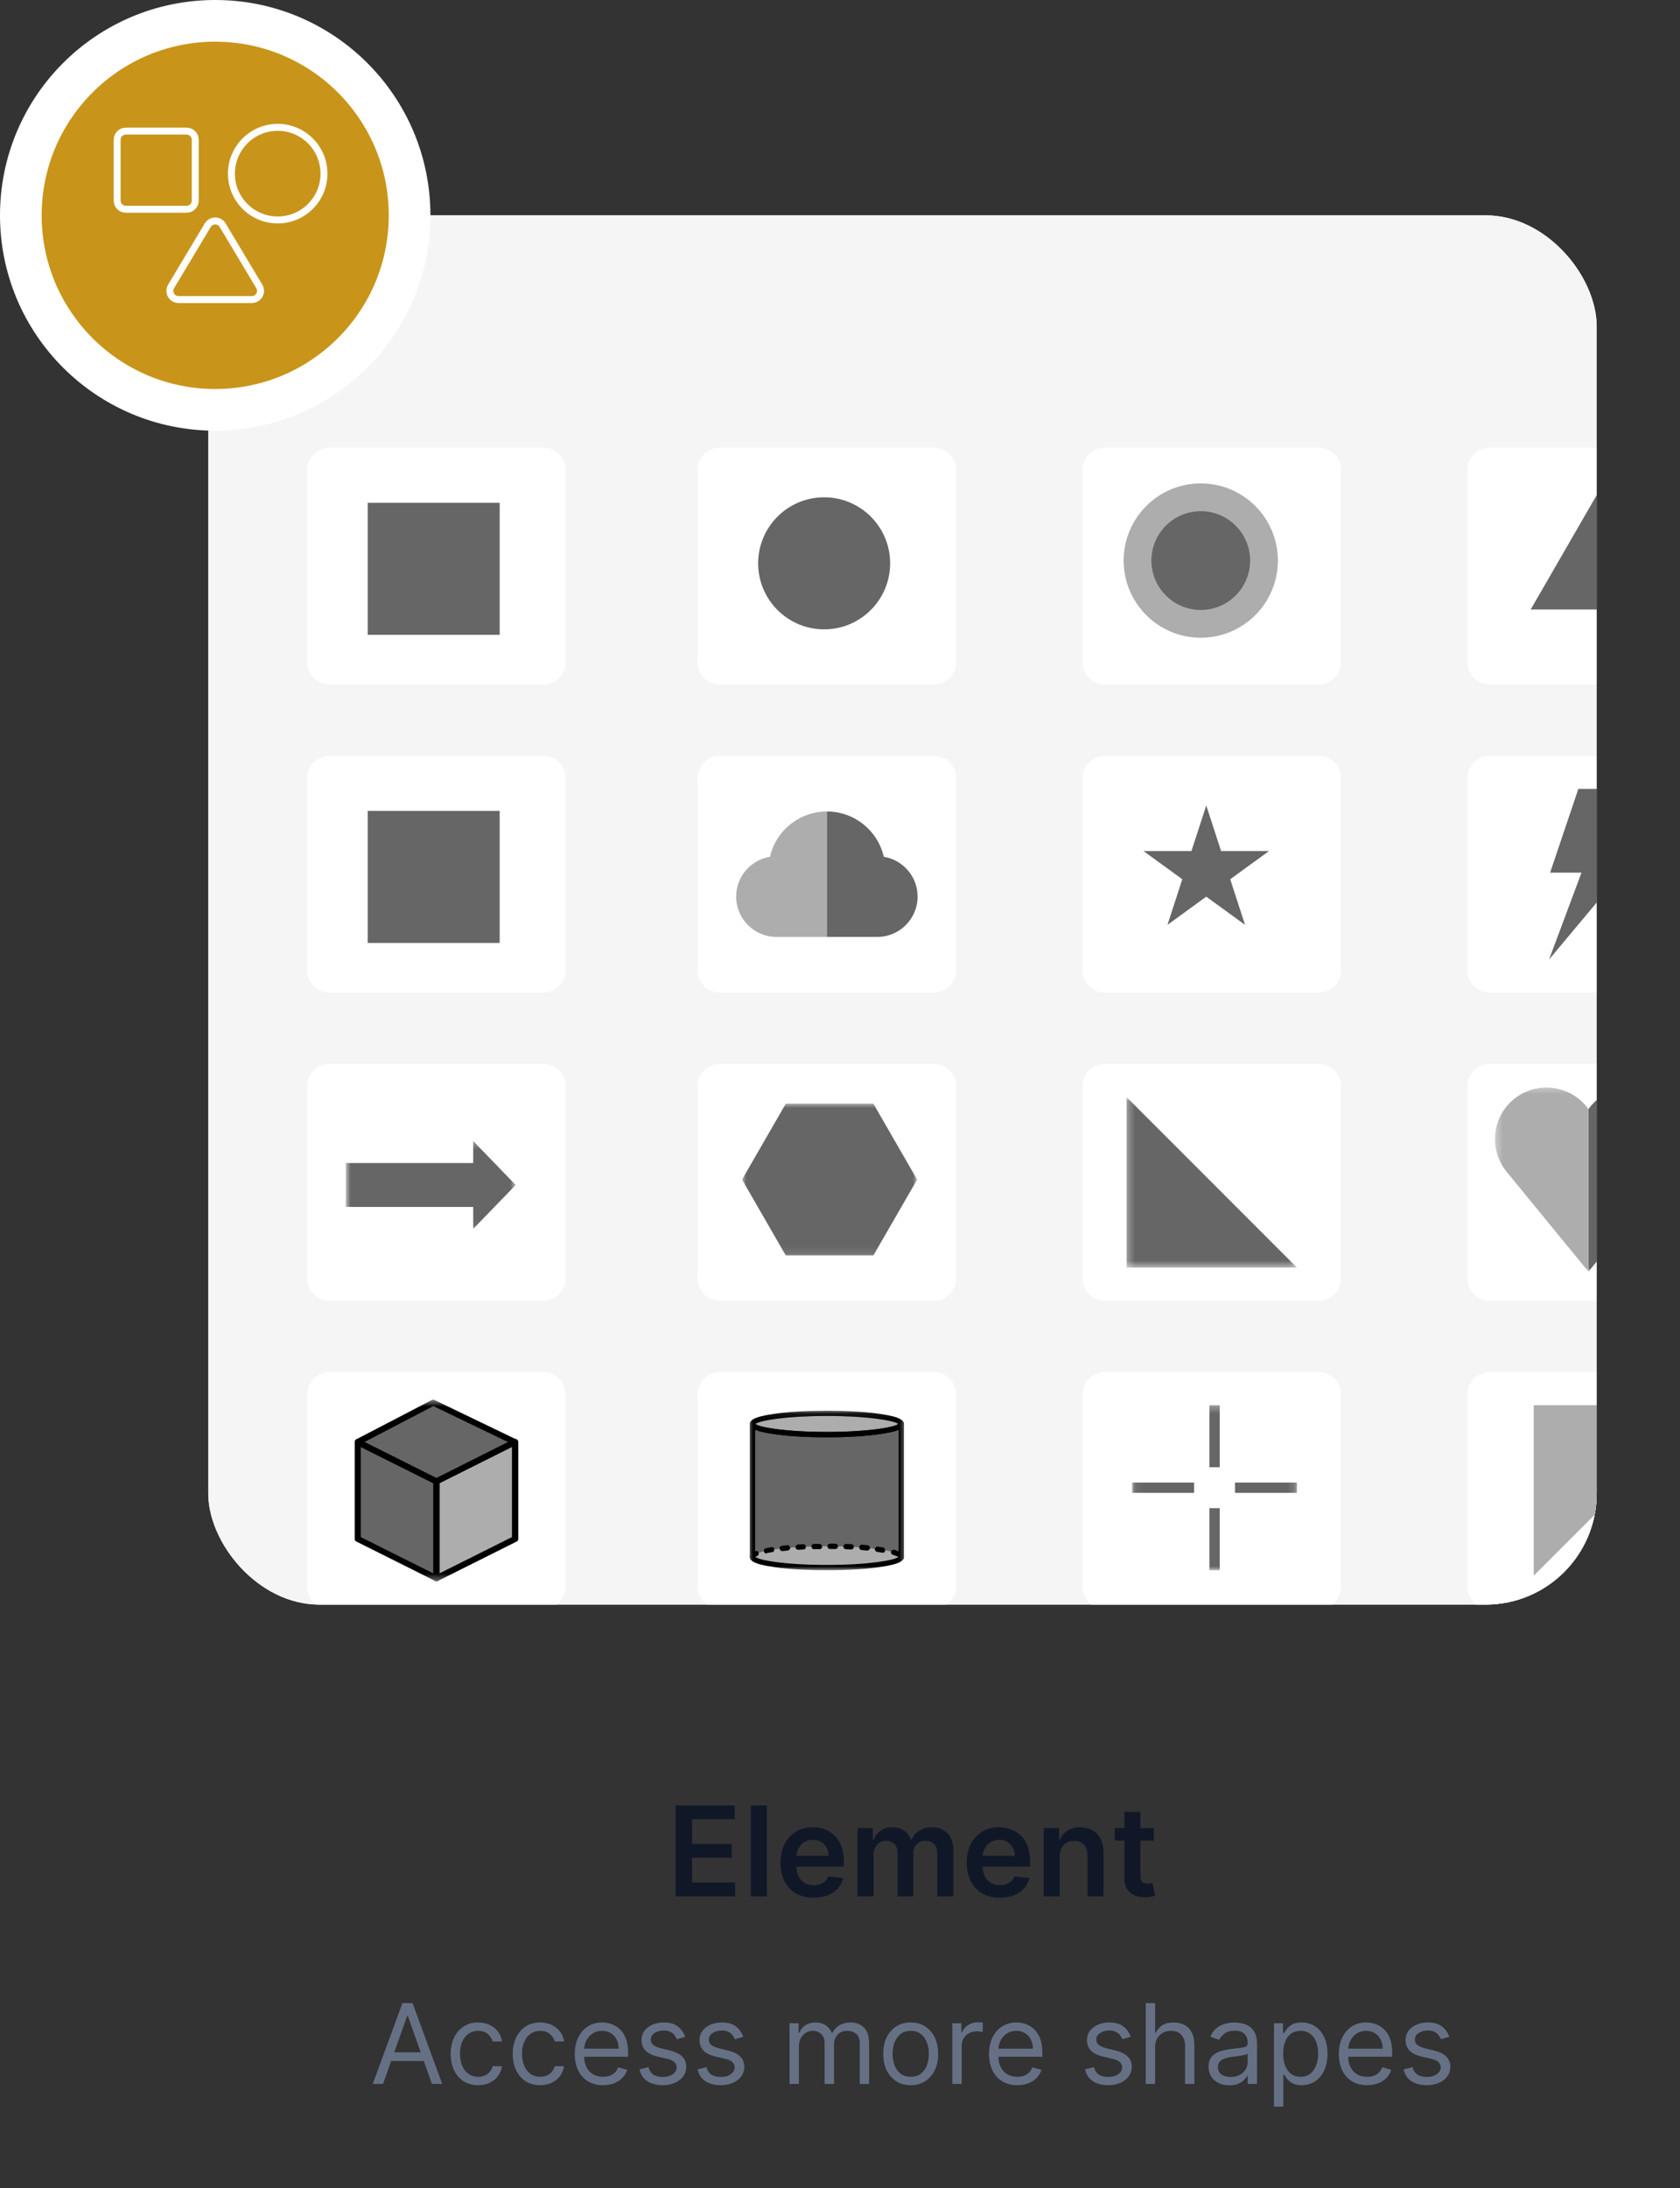 <svg width="242" height="315" viewBox="0 0 242 315" fill="none" xmlns="http://www.w3.org/2000/svg">
<rect x="0" y="0" width="242" height="315" fill="#333333" stroke="none"/>
<g clip-path="url(#clip0_2765_37935)">
<rect x="30" y="31" width="200" height="200" rx="16" fill="#F3F5F7"/>
<g clip-path="url(#clip1_2765_37935)">
<path d="M270 -231H30V493H270V-231Z" fill="#F5F5F5"/>
<path d="M78.317 64.462H47.426C45.676 64.462 44.258 65.88 44.258 67.63V95.354C44.258 97.104 45.676 98.523 47.426 98.523H78.317C80.067 98.523 81.486 97.104 81.486 95.354V67.63C81.486 65.88 80.067 64.462 78.317 64.462Z" fill="white"/>
<path d="M71.979 72.383H52.969V91.394H71.979V72.383Z" fill="black" fill-opacity="0.6"/>
<path d="M78.317 108.821H47.426C45.676 108.821 44.258 110.239 44.258 111.989V139.713C44.258 141.463 45.676 142.882 47.426 142.882H78.317C80.067 142.882 81.486 141.463 81.486 139.713V111.989C81.486 110.239 80.067 108.821 78.317 108.821Z" fill="white"/>
<path d="M71.979 116.742H52.969V135.753H71.979V116.742Z" fill="black" fill-opacity="0.6"/>
<path d="M78.317 153.179H47.426C45.676 153.179 44.258 154.598 44.258 156.348V184.072C44.258 185.822 45.676 187.241 47.426 187.241H78.317C80.067 187.241 81.486 185.822 81.486 184.072V156.348C81.486 154.598 80.067 153.179 78.317 153.179Z" fill="white"/>
<mask id="mask0_2765_37935" style="mask-type:luminance" maskUnits="userSpaceOnUse" x="49" y="164" width="26" height="13">
<path d="M74.359 164.269H49.805V176.943H74.359V164.269Z" fill="white"/>
</mask>
<g mask="url(#mask0_2765_37935)">
<path fill-rule="evenodd" clip-rule="evenodd" d="M49.805 167.43H68.166V164.269L74.288 170.59L68.166 176.91V173.75H49.805V167.43Z" fill="#666666"/>
</g>
<path d="M78.317 197.538H47.426C45.676 197.538 44.258 198.957 44.258 200.707V228.431C44.258 230.181 45.676 231.6 47.426 231.6H78.317C80.067 231.6 81.486 230.181 81.486 228.431V200.707C81.486 198.957 80.067 197.538 78.317 197.538Z" fill="white"/>
<mask id="mask1_2765_37935" style="mask-type:luminance" maskUnits="userSpaceOnUse" x="49" y="201" width="27" height="27">
<path d="M75.943 201.499H49.805V227.639H75.943V201.499Z" fill="white"/>
</mask>
<g mask="url(#mask1_2765_37935)">
<path d="M62.847 227.203L51.523 221.541V207.604L62.847 213.266V227.203Z" fill="#666666"/>
<path d="M62.852 227.203L74.175 221.541V207.604L62.852 213.266V227.203Z" fill="#ADADAD"/>
<path d="M51.523 207.604L62.412 201.942L74.171 207.604L62.847 213.266L51.523 207.604Z" fill="#666666"/>
<path d="M62.853 227.639C62.766 227.639 62.722 227.639 62.679 227.595L51.355 221.933C51.181 221.846 51.094 221.715 51.094 221.541V207.604C51.094 207.473 51.181 207.299 51.312 207.212C51.442 207.124 51.616 207.124 51.747 207.212L63.071 212.874C63.202 212.961 63.332 213.092 63.332 213.266V227.203C63.332 227.334 63.245 227.508 63.114 227.595C63.027 227.595 62.94 227.639 62.853 227.639ZM51.965 221.28L62.418 226.507V213.527L51.965 208.301V221.28Z" fill="black"/>
<path d="M62.857 227.639C62.77 227.639 62.683 227.639 62.64 227.595C62.509 227.508 62.422 227.334 62.422 227.203V213.266C62.422 213.092 62.509 212.961 62.683 212.874L74.007 207.212C74.138 207.125 74.312 207.168 74.442 207.212C74.573 207.299 74.66 207.43 74.66 207.604V221.541C74.66 221.715 74.573 221.846 74.399 221.933L63.075 227.595C62.988 227.639 62.945 227.639 62.857 227.639ZM63.293 213.527V226.507L73.746 221.28V208.301L63.293 213.527Z" fill="black"/>
<path d="M62.853 213.702C62.766 213.702 62.722 213.701 62.679 213.658L51.355 207.995C51.181 207.908 51.094 207.777 51.094 207.604C51.094 207.429 51.181 207.299 51.312 207.212L62.2 201.549C62.33 201.506 62.461 201.462 62.592 201.549L74.351 207.212C74.482 207.299 74.612 207.429 74.612 207.604C74.612 207.777 74.525 207.908 74.351 207.995L63.027 213.658C62.984 213.701 62.94 213.702 62.853 213.702ZM52.487 207.604L62.853 212.787L73.175 207.604L62.418 202.42L52.487 207.604Z" fill="black"/>
</g>
<path d="M134.552 64.462H103.661C101.911 64.462 100.492 65.88 100.492 67.63V95.354C100.492 97.104 101.911 98.523 103.661 98.523H134.552C136.301 98.523 137.72 97.104 137.72 95.354V67.63C137.72 65.88 136.301 64.462 134.552 64.462Z" fill="white"/>
<path d="M128.221 81.096C128.221 75.847 123.965 71.591 118.716 71.591C113.466 71.591 109.211 75.847 109.211 81.096C109.211 86.346 113.466 90.602 118.716 90.602C123.965 90.602 128.221 86.346 128.221 81.096Z" fill="black" fill-opacity="0.6"/>
<path d="M134.552 108.821H103.661C101.911 108.821 100.492 110.239 100.492 111.989V139.713C100.492 141.463 101.911 142.882 103.661 142.882H134.552C136.301 142.882 137.72 141.463 137.72 139.713V111.989C137.72 110.239 136.301 108.821 134.552 108.821Z" fill="white"/>
<path d="M110.91 123.344C108.151 123.792 106.039 126.192 106.039 129.075C106.039 132.277 108.644 134.881 111.845 134.881H119.108V116.822C115.152 116.822 111.774 119.568 110.91 123.344Z" fill="#ADADAD"/>
<path d="M127.308 123.343C126.444 119.568 123.066 116.821 119.109 116.821V134.881H126.373C129.574 134.881 132.179 132.277 132.179 129.075C132.179 126.192 130.066 123.793 127.308 123.343Z" fill="#666666"/>
<path d="M134.552 153.179H103.661C101.911 153.179 100.492 154.598 100.492 156.348V184.072C100.492 185.822 101.911 187.241 103.661 187.241H134.552C136.301 187.241 137.72 185.822 137.72 184.072V156.348C137.72 154.598 136.301 153.179 134.552 153.179Z" fill="white"/>
<mask id="mask2_2765_37935" style="mask-type:luminance" maskUnits="userSpaceOnUse" x="106" y="158" width="27" height="23">
<path d="M132.175 158.724H106.828V180.904H132.175V158.724Z" fill="white"/>
</mask>
<g mask="url(#mask2_2765_37935)">
<path d="M113.195 180.745L106.891 169.814L113.195 158.883H125.805L132.11 169.814L125.805 180.745H113.195Z" fill="#666666"/>
</g>
<path d="M134.552 197.538H103.661C101.911 197.538 100.492 198.957 100.492 200.707V228.431C100.492 230.181 101.911 231.6 103.661 231.6H134.552C136.301 231.6 137.72 230.181 137.72 228.431V200.707C137.72 198.957 136.301 197.538 134.552 197.538Z" fill="white"/>
<mask id="mask3_2765_37935" style="mask-type:luminance" maskUnits="userSpaceOnUse" x="107" y="203" width="24" height="24">
<path d="M130.595 203.083H107.625V226.055H130.595V203.083Z" fill="white"/>
</mask>
<g mask="url(#mask3_2765_37935)">
<path d="M119.11 206.529C113.176 206.529 108.391 205.84 108.391 204.998V224.14C108.391 224.983 113.176 225.672 119.11 225.672C125.044 225.672 129.829 224.983 129.829 224.14V204.998C129.829 205.84 125.044 206.529 119.11 206.529Z" fill="#666666"/>
<path d="M129.829 204.998C129.829 205.84 125.044 206.529 119.11 206.529C113.176 206.529 108.391 205.84 108.391 204.998C108.391 204.155 113.176 203.466 119.11 203.466C125.044 203.466 129.829 204.155 129.829 204.998Z" fill="#ADADAD"/>
<path d="M129.829 224.14C129.829 224.983 125.044 225.672 119.11 225.672C113.176 225.672 108.391 224.983 108.391 224.14C108.391 223.298 113.176 222.609 119.11 222.609C125.044 222.609 129.829 223.298 129.829 224.14Z" fill="#ADADAD"/>
<path d="M119.11 206.911C116.239 206.911 113.52 206.759 111.492 206.452C108.429 206.031 108.008 205.457 108.008 204.998C108.008 204.538 108.429 203.964 111.492 203.543C113.52 203.236 116.239 203.083 119.11 203.083C121.981 203.083 124.7 203.236 126.728 203.543C129.791 203.964 130.213 204.538 130.213 204.998C130.213 205.457 129.791 206.031 126.728 206.452C124.7 206.759 121.981 206.911 119.11 206.911ZM108.812 204.998C109.425 205.495 113.253 206.146 119.11 206.146C124.967 206.146 128.796 205.495 129.409 204.998C128.796 204.499 124.967 203.849 119.11 203.849C113.253 203.849 109.425 204.499 108.812 204.998Z" fill="black"/>
<path d="M108.391 224.523C108.161 224.523 108.008 224.37 108.008 224.14C108.008 223.643 108.582 223.375 108.774 223.298C108.965 223.221 109.195 223.298 109.271 223.49C109.348 223.681 109.271 223.91 109.08 223.987C108.888 224.064 108.812 224.14 108.773 224.179C108.735 224.37 108.582 224.523 108.391 224.523ZM129.409 224.102C129.37 224.102 129.294 224.102 129.255 224.064C129.102 223.987 128.872 223.91 128.605 223.834C128.413 223.758 128.298 223.566 128.336 223.375C128.413 223.183 128.605 223.068 128.796 223.106C129.102 223.183 129.37 223.298 129.562 223.413C129.753 223.49 129.829 223.719 129.753 223.91C129.676 224.025 129.562 224.102 129.409 224.102ZM110.419 223.643C110.228 223.643 110.075 223.528 110.037 223.336C109.999 223.144 110.114 222.915 110.343 222.877C110.573 222.839 110.841 222.8 111.108 222.724C111.3 222.686 111.53 222.839 111.53 223.03C111.568 223.221 111.415 223.451 111.223 223.451C110.956 223.49 110.726 223.528 110.496 223.566C110.458 223.643 110.419 223.643 110.419 223.643ZM127.188 223.528C127.15 223.528 127.15 223.528 127.112 223.528C126.882 223.49 126.613 223.451 126.346 223.413C126.154 223.375 126.001 223.183 126.001 222.992C126.039 222.8 126.231 222.647 126.423 222.647C126.69 222.685 126.958 222.724 127.188 222.762C127.379 222.8 127.532 222.992 127.494 223.183C127.532 223.375 127.379 223.528 127.188 223.528ZM112.678 223.298C112.487 223.298 112.334 223.145 112.296 222.954C112.257 222.762 112.411 222.571 112.64 222.532C112.87 222.494 113.138 222.494 113.406 222.455C113.635 222.417 113.789 222.609 113.827 222.8C113.827 222.992 113.674 223.183 113.482 223.221C113.215 223.259 112.985 223.259 112.716 223.298H112.678ZM124.929 223.221C124.891 223.221 124.891 223.221 124.929 223.221C124.661 223.183 124.393 223.183 124.126 223.144C123.934 223.144 123.742 222.953 123.781 222.724C123.781 222.532 123.972 222.34 124.202 222.379C124.47 222.417 124.738 222.417 124.968 222.455C125.197 222.494 125.35 222.647 125.312 222.877C125.274 223.068 125.12 223.221 124.929 223.221ZM114.975 223.106C114.784 223.106 114.593 222.954 114.593 222.762C114.593 222.532 114.746 222.379 114.937 222.34C115.205 222.34 115.435 222.302 115.703 222.302C115.894 222.302 116.086 222.455 116.086 222.685C116.086 222.915 115.932 223.068 115.703 223.068C115.473 223.068 115.243 223.106 114.975 223.106ZM122.632 223.068C122.364 223.068 122.096 223.03 121.867 223.03C121.637 223.03 121.484 222.839 121.484 222.647C121.484 222.456 121.675 222.264 121.867 222.264C122.134 222.264 122.403 222.302 122.632 222.302C122.862 222.302 123.015 222.494 122.977 222.686C122.977 222.915 122.823 223.068 122.632 223.068ZM117.272 223.03C117.081 223.03 116.89 222.877 116.89 222.647C116.89 222.417 117.043 222.264 117.272 222.264C117.54 222.264 117.77 222.264 118.038 222.264C118.229 222.264 118.421 222.417 118.421 222.647C118.421 222.877 118.268 223.03 118.038 223.03C117.77 222.992 117.54 222.992 117.272 223.03ZM120.335 222.992C120.067 222.992 119.837 222.992 119.569 222.992C119.34 222.992 119.187 222.8 119.187 222.609C119.187 222.417 119.378 222.226 119.569 222.226C119.837 222.226 120.067 222.226 120.335 222.226C120.565 222.226 120.718 222.417 120.718 222.609C120.718 222.839 120.526 222.992 120.335 222.992Z" fill="black"/>
<path d="M129.829 224.524C129.6 224.524 129.447 224.371 129.447 224.141V205.84C128.949 206.069 128.107 206.261 126.728 206.453C124.7 206.759 121.981 206.912 119.11 206.912C116.239 206.912 113.52 206.759 111.492 206.453C110.114 206.261 109.271 206.031 108.773 205.84V224.141C108.773 224.371 108.62 224.524 108.391 224.524C108.161 224.524 108.008 224.371 108.008 224.141V204.998C108.008 204.768 108.161 204.615 108.391 204.615C108.582 204.615 108.735 204.768 108.773 204.96C109.195 205.457 113.061 206.146 119.11 206.146C125.159 206.146 129.025 205.457 129.447 204.96C129.485 204.768 129.638 204.615 129.829 204.615C130.059 204.615 130.213 204.768 130.213 204.998V224.141C130.213 224.371 130.059 224.524 129.829 224.524Z" fill="black"/>
<path d="M119.11 226.055C116.239 226.055 113.52 225.902 111.492 225.595C108.429 225.174 108.008 224.6 108.008 224.14C108.008 223.91 108.161 223.758 108.391 223.758C108.582 223.758 108.735 223.91 108.773 224.102C109.195 224.6 113.061 225.289 119.11 225.289C125.159 225.289 129.025 224.6 129.447 224.102C129.485 223.91 129.638 223.758 129.829 223.758C130.059 223.758 130.213 223.91 130.213 224.14C130.213 224.6 129.791 225.174 126.728 225.595C124.7 225.902 121.981 226.055 119.11 226.055Z" fill="black"/>
</g>
<path d="M189.997 64.462H159.106C157.356 64.462 155.938 65.88 155.938 67.63V95.354C155.938 97.104 157.356 98.523 159.106 98.523H189.997C191.747 98.523 193.165 97.104 193.165 95.354V67.63C193.165 65.88 191.747 64.462 189.997 64.462Z" fill="white"/>
<path d="M172.968 89.81C177.999 89.81 182.077 85.731 182.077 80.7C182.077 75.669 177.999 71.591 172.968 71.591C167.938 71.591 163.859 75.669 163.859 80.7C163.859 85.731 167.938 89.81 172.968 89.81Z" fill="black" fill-opacity="0.6" stroke="#ADADAD" stroke-width="4"/>
<path d="M189.997 108.821H159.106C157.356 108.821 155.938 110.239 155.938 111.989V139.713C155.938 141.463 157.356 142.882 159.106 142.882H189.997C191.747 142.882 193.165 141.463 193.165 139.713V111.989C193.165 110.239 191.747 108.821 189.997 108.821Z" fill="white"/>
<path d="M173.759 115.95L175.893 122.518H182.799L177.211 126.577L179.345 133.145L173.759 129.086L168.172 133.145L170.306 126.577L164.719 122.518H171.625L173.759 115.95Z" fill="black" fill-opacity="0.6"/>
<path d="M189.997 153.179H159.106C157.356 153.179 155.938 154.598 155.938 156.348V184.072C155.938 185.822 157.356 187.241 159.106 187.241H189.997C191.747 187.241 193.165 185.822 193.165 184.072V156.348C193.165 154.598 191.747 153.179 189.997 153.179Z" fill="white"/>
<mask id="mask4_2765_37935" style="mask-type:luminance" maskUnits="userSpaceOnUse" x="162" y="157" width="25" height="26">
<path d="M186.828 157.932H162.273V182.488H186.828V157.932Z" fill="white"/>
</mask>
<g mask="url(#mask4_2765_37935)">
<path d="M162.273 157.932L186.828 182.488H162.273V157.932Z" fill="#666666"/>
</g>
<path d="M189.997 197.538H159.106C157.356 197.538 155.938 198.957 155.938 200.707V228.431C155.938 230.181 157.356 231.6 159.106 231.6H189.997C191.747 231.6 193.165 230.181 193.165 228.431V200.707C193.165 198.957 191.747 197.538 189.997 197.538Z" fill="white"/>
<mask id="mask5_2765_37935" style="mask-type:luminance" maskUnits="userSpaceOnUse" x="163" y="202" width="24" height="25">
<path d="M186.833 202.291H163.07V226.055H186.833V202.291Z" fill="white"/>
</mask>
<g mask="url(#mask5_2765_37935)">
<path d="M172.003 213.43H163.07V214.916H172.003V213.43Z" fill="#666666"/>
<path d="M186.832 213.43H177.898V214.916H186.832V213.43Z" fill="#666666"/>
<path d="M175.697 217.121H174.211V226.055H175.697V217.121Z" fill="#666666"/>
<path d="M175.697 202.291H174.211V211.225H175.697V202.291Z" fill="#666666"/>
</g>
<path d="M245.442 64.462H214.551C212.801 64.462 211.383 65.88 211.383 67.63V95.354C211.383 97.104 212.801 98.523 214.551 98.523H245.442C247.192 98.523 248.611 97.104 248.611 95.354V67.63C248.611 65.88 247.192 64.462 245.442 64.462Z" fill="white"/>
<path d="M229.997 71.28L239.502 87.745H220.492L229.997 71.28Z" fill="black" fill-opacity="0.6"/>
<path d="M245.442 108.821H214.551C212.801 108.821 211.383 110.239 211.383 111.989V139.713C211.383 141.463 212.801 142.882 214.551 142.882H245.442C247.192 142.882 248.611 141.463 248.611 139.713V111.989C248.611 110.239 247.192 108.821 245.442 108.821Z" fill="white"/>
<path d="M227.358 113.573L223.291 125.625H227.81L223.141 138.129L235.493 123.365H231.124L236.848 113.573H227.358Z" fill="#666666"/>
<path d="M245.442 153.179H214.551C212.801 153.179 211.383 154.598 211.383 156.348V184.072C211.383 185.822 212.801 187.241 214.551 187.241H245.442C247.192 187.241 248.611 185.822 248.611 184.072V156.348C248.611 154.598 247.192 153.179 245.442 153.179Z" fill="white"/>
<mask id="mask6_2765_37935" style="mask-type:luminance" maskUnits="userSpaceOnUse" x="215" y="156" width="28" height="28">
<path d="M242.274 156.348H215.344V183.28H242.274V156.348Z" fill="white"/>
</mask>
<g mask="url(#mask6_2765_37935)">
<path d="M234.854 156.561C232.363 156.561 230.159 157.787 228.812 159.671V183.067L240.603 168.682C241.65 167.402 242.278 165.766 242.278 163.984C242.278 159.885 238.954 156.561 234.854 156.561Z" fill="#666666"/>
<path d="M222.767 156.561C218.667 156.561 215.344 159.885 215.344 163.984C215.344 165.766 215.972 167.402 217.019 168.682L228.809 183.067V159.671C227.463 157.787 225.258 156.561 222.767 156.561Z" fill="#ADADAD"/>
</g>
<path d="M245.442 197.538H214.551C212.801 197.538 211.383 198.957 211.383 200.707V228.431C211.383 230.181 212.801 231.6 214.551 231.6H245.442C247.192 231.6 248.611 230.181 248.611 228.431V200.707C248.611 198.957 247.192 197.538 245.442 197.538Z" fill="white"/>
<path d="M220.93 202.291V226.847L230.004 217.772L231.605 210.032L230.004 202.291H220.93Z" fill="#ADADAD"/>
</g>
</g>
<path d="M97.327 273V259.909H105.842V261.897H99.699V265.451H105.4V267.439H99.699V271.012H105.893V273H97.327ZM110.473 259.909V273H108.159V259.909H110.473ZM117.199 273.192C116.214 273.192 115.364 272.987 114.648 272.578C113.937 272.165 113.389 271.581 113.005 270.827C112.622 270.068 112.43 269.175 112.43 268.148C112.43 267.138 112.622 266.252 113.005 265.489C113.393 264.722 113.934 264.126 114.629 263.7C115.324 263.269 116.14 263.054 117.077 263.054C117.682 263.054 118.253 263.152 118.79 263.348C119.331 263.54 119.809 263.838 120.222 264.243C120.64 264.648 120.968 265.163 121.206 265.79C121.445 266.412 121.564 267.153 121.564 268.014V268.724H113.517V267.164H119.346C119.342 266.721 119.246 266.327 119.059 265.982C118.871 265.632 118.609 265.357 118.272 265.157C117.94 264.957 117.552 264.857 117.109 264.857C116.636 264.857 116.221 264.972 115.863 265.202C115.505 265.428 115.226 265.726 115.025 266.097C114.829 266.463 114.729 266.866 114.725 267.305V268.666C114.725 269.237 114.829 269.727 115.038 270.136C115.247 270.541 115.539 270.852 115.914 271.07C116.289 271.283 116.728 271.389 117.231 271.389C117.567 271.389 117.872 271.342 118.145 271.249C118.417 271.151 118.654 271.008 118.854 270.82C119.054 270.633 119.206 270.401 119.308 270.124L121.468 270.366C121.332 270.937 121.072 271.436 120.689 271.862C120.309 272.284 119.824 272.612 119.231 272.847C118.639 273.077 117.961 273.192 117.199 273.192ZM123.522 273V263.182H125.734V264.85H125.849C126.053 264.288 126.392 263.849 126.865 263.533C127.338 263.214 127.903 263.054 128.559 263.054C129.224 263.054 129.784 263.216 130.24 263.54C130.7 263.859 131.024 264.296 131.212 264.85H131.314C131.531 264.305 131.898 263.87 132.413 263.546C132.933 263.218 133.549 263.054 134.261 263.054C135.164 263.054 135.901 263.339 136.472 263.911C137.043 264.482 137.329 265.315 137.329 266.41V273H135.008V266.768C135.008 266.158 134.847 265.713 134.523 265.432C134.199 265.146 133.802 265.004 133.334 265.004C132.775 265.004 132.339 265.178 132.023 265.528C131.712 265.873 131.557 266.322 131.557 266.876V273H129.288V266.672C129.288 266.165 129.134 265.76 128.827 265.457C128.525 265.155 128.128 265.004 127.638 265.004C127.306 265.004 127.003 265.089 126.731 265.259C126.458 265.425 126.241 265.662 126.079 265.969C125.917 266.271 125.836 266.625 125.836 267.03V273H123.522ZM144.023 273.192C143.038 273.192 142.188 272.987 141.472 272.578C140.761 272.165 140.213 271.581 139.83 270.827C139.446 270.068 139.254 269.175 139.254 268.148C139.254 267.138 139.446 266.252 139.83 265.489C140.217 264.722 140.759 264.126 141.453 263.7C142.148 263.269 142.964 263.054 143.901 263.054C144.506 263.054 145.078 263.152 145.614 263.348C146.156 263.54 146.633 263.838 147.046 264.243C147.464 264.648 147.792 265.163 148.031 265.79C148.269 266.412 148.389 267.153 148.389 268.014V268.724H140.341V267.164H146.171C146.166 266.721 146.07 266.327 145.883 265.982C145.695 265.632 145.433 265.357 145.097 265.157C144.764 264.957 144.377 264.857 143.933 264.857C143.46 264.857 143.045 264.972 142.687 265.202C142.329 265.428 142.05 265.726 141.85 266.097C141.653 266.463 141.553 266.866 141.549 267.305V268.666C141.549 269.237 141.653 269.727 141.862 270.136C142.071 270.541 142.363 270.852 142.738 271.07C143.113 271.283 143.552 271.389 144.055 271.389C144.391 271.389 144.696 271.342 144.969 271.249C145.242 271.151 145.478 271.008 145.678 270.82C145.879 270.633 146.03 270.401 146.132 270.124L148.293 270.366C148.156 270.937 147.896 271.436 147.513 271.862C147.134 272.284 146.648 272.612 146.055 272.847C145.463 273.077 144.786 273.192 144.023 273.192ZM152.66 267.247V273H150.346V263.182H152.558V264.85H152.673C152.899 264.3 153.259 263.864 153.753 263.54C154.252 263.216 154.867 263.054 155.6 263.054C156.278 263.054 156.868 263.199 157.371 263.489C157.878 263.778 158.27 264.198 158.547 264.748C158.828 265.298 158.967 265.964 158.963 266.749V273H156.649V267.107C156.649 266.45 156.478 265.937 156.137 265.566C155.801 265.195 155.334 265.01 154.737 265.01C154.333 265.01 153.973 265.099 153.657 265.278C153.346 265.453 153.101 265.707 152.922 266.039C152.747 266.371 152.66 266.774 152.66 267.247ZM166.218 263.182V264.972H160.573V263.182H166.218ZM161.967 260.83H164.281V270.047C164.281 270.358 164.328 270.597 164.421 270.763C164.519 270.925 164.647 271.036 164.805 271.095C164.963 271.155 165.137 271.185 165.329 271.185C165.474 271.185 165.606 271.174 165.725 271.153C165.849 271.131 165.943 271.112 166.007 271.095L166.397 272.904C166.273 272.947 166.096 272.994 165.866 273.045C165.64 273.096 165.363 273.126 165.035 273.134C164.456 273.151 163.934 273.064 163.469 272.872C163.005 272.676 162.636 272.374 162.363 271.964C162.095 271.555 161.963 271.044 161.967 270.43V260.83Z" fill="#101828"/>
<path d="M55.175 300H53.698L57.971 288.364H59.425L63.698 300H62.221L58.744 290.205H58.653L55.175 300ZM55.721 295.455H61.675V296.705H55.721V295.455ZM68.874 300.182C68.056 300.182 67.352 299.989 66.761 299.602C66.17 299.216 65.715 298.684 65.397 298.006C65.079 297.328 64.92 296.553 64.92 295.682C64.92 294.795 65.083 294.013 65.408 293.335C65.738 292.653 66.196 292.121 66.783 291.739C67.374 291.352 68.064 291.159 68.852 291.159C69.465 291.159 70.018 291.273 70.511 291.5C71.003 291.727 71.406 292.045 71.721 292.455C72.035 292.864 72.23 293.341 72.306 293.886H70.965C70.863 293.489 70.636 293.136 70.283 292.83C69.935 292.519 69.465 292.364 68.874 292.364C68.352 292.364 67.893 292.5 67.499 292.773C67.109 293.042 66.804 293.422 66.585 293.915C66.369 294.403 66.261 294.977 66.261 295.636C66.261 296.311 66.367 296.898 66.579 297.398C66.795 297.898 67.098 298.286 67.488 298.562C67.882 298.839 68.344 298.977 68.874 298.977C69.223 298.977 69.539 298.917 69.823 298.795C70.107 298.674 70.348 298.5 70.545 298.273C70.742 298.045 70.882 297.773 70.965 297.455H72.306C72.23 297.97 72.043 298.434 71.744 298.847C71.448 299.256 71.056 299.581 70.567 299.824C70.083 300.062 69.518 300.182 68.874 300.182ZM77.812 300.182C76.994 300.182 76.289 299.989 75.698 299.602C75.107 299.216 74.653 298.684 74.335 298.006C74.016 297.328 73.857 296.553 73.857 295.682C73.857 294.795 74.02 294.013 74.346 293.335C74.675 292.653 75.134 292.121 75.721 291.739C76.312 291.352 77.001 291.159 77.789 291.159C78.403 291.159 78.956 291.273 79.448 291.5C79.941 291.727 80.344 292.045 80.658 292.455C80.973 292.864 81.168 293.341 81.244 293.886H79.903C79.8 293.489 79.573 293.136 79.221 292.83C78.872 292.519 78.403 292.364 77.812 292.364C77.289 292.364 76.831 292.5 76.437 292.773C76.047 293.042 75.742 293.422 75.522 293.915C75.306 294.403 75.198 294.977 75.198 295.636C75.198 296.311 75.304 296.898 75.516 297.398C75.732 297.898 76.035 298.286 76.425 298.562C76.819 298.839 77.281 298.977 77.812 298.977C78.16 298.977 78.477 298.917 78.761 298.795C79.045 298.674 79.285 298.5 79.482 298.273C79.679 298.045 79.819 297.773 79.903 297.455H81.244C81.168 297.97 80.98 298.434 80.681 298.847C80.386 299.256 79.994 299.581 79.505 299.824C79.02 300.062 78.456 300.182 77.812 300.182ZM86.863 300.182C86.022 300.182 85.297 299.996 84.687 299.625C84.081 299.25 83.613 298.727 83.283 298.057C82.958 297.383 82.795 296.598 82.795 295.705C82.795 294.811 82.958 294.023 83.283 293.341C83.613 292.655 84.071 292.121 84.658 291.739C85.249 291.352 85.939 291.159 86.727 291.159C87.181 291.159 87.63 291.235 88.073 291.386C88.516 291.538 88.92 291.784 89.283 292.125C89.647 292.462 89.937 292.909 90.153 293.466C90.369 294.023 90.477 294.708 90.477 295.523V296.091H83.749V294.932H89.113C89.113 294.439 89.014 294 88.817 293.614C88.624 293.227 88.348 292.922 87.988 292.699C87.632 292.475 87.211 292.364 86.727 292.364C86.192 292.364 85.73 292.496 85.34 292.761C84.954 293.023 84.656 293.364 84.448 293.784C84.24 294.205 84.136 294.655 84.136 295.136V295.909C84.136 296.568 84.249 297.127 84.477 297.585C84.708 298.04 85.028 298.386 85.437 298.625C85.846 298.86 86.321 298.977 86.863 298.977C87.215 298.977 87.533 298.928 87.817 298.83C88.105 298.727 88.353 298.576 88.562 298.375C88.77 298.17 88.931 297.917 89.045 297.614L90.34 297.977C90.204 298.417 89.975 298.803 89.653 299.136C89.331 299.466 88.933 299.723 88.46 299.909C87.986 300.091 87.454 300.182 86.863 300.182ZM98.698 293.227L97.494 293.568C97.418 293.367 97.306 293.172 97.158 292.983C97.014 292.79 96.817 292.631 96.567 292.506C96.317 292.381 95.997 292.318 95.607 292.318C95.073 292.318 94.628 292.441 94.272 292.688C93.92 292.93 93.744 293.239 93.744 293.614C93.744 293.947 93.865 294.21 94.107 294.403C94.35 294.597 94.728 294.758 95.244 294.886L96.539 295.205C97.319 295.394 97.901 295.684 98.283 296.074C98.666 296.46 98.857 296.958 98.857 297.568C98.857 298.068 98.713 298.515 98.425 298.909C98.141 299.303 97.744 299.614 97.232 299.841C96.721 300.068 96.126 300.182 95.448 300.182C94.558 300.182 93.821 299.989 93.238 299.602C92.655 299.216 92.285 298.652 92.13 297.909L93.403 297.591C93.524 298.061 93.753 298.413 94.09 298.648C94.431 298.883 94.876 299 95.425 299C96.05 299 96.547 298.867 96.914 298.602C97.285 298.333 97.471 298.011 97.471 297.636C97.471 297.333 97.365 297.08 97.153 296.875C96.941 296.667 96.615 296.511 96.175 296.409L94.721 296.068C93.922 295.879 93.335 295.585 92.96 295.188C92.588 294.786 92.403 294.284 92.403 293.682C92.403 293.189 92.541 292.754 92.817 292.375C93.098 291.996 93.478 291.699 93.96 291.483C94.444 291.267 94.994 291.159 95.607 291.159C96.471 291.159 97.149 291.348 97.641 291.727C98.138 292.106 98.49 292.606 98.698 293.227ZM107.058 293.227L105.853 293.568C105.777 293.367 105.665 293.172 105.518 292.983C105.374 292.79 105.177 292.631 104.927 292.506C104.677 292.381 104.357 292.318 103.967 292.318C103.433 292.318 102.987 292.441 102.631 292.688C102.279 292.93 102.103 293.239 102.103 293.614C102.103 293.947 102.224 294.21 102.467 294.403C102.709 294.597 103.088 294.758 103.603 294.886L104.898 295.205C105.679 295.394 106.26 295.684 106.643 296.074C107.025 296.46 107.217 296.958 107.217 297.568C107.217 298.068 107.073 298.515 106.785 298.909C106.501 299.303 106.103 299.614 105.592 299.841C105.08 300.068 104.486 300.182 103.808 300.182C102.917 300.182 102.181 299.989 101.597 299.602C101.014 299.216 100.645 298.652 100.489 297.909L101.762 297.591C101.883 298.061 102.112 298.413 102.45 298.648C102.79 298.883 103.236 299 103.785 299C104.41 299 104.906 298.867 105.273 298.602C105.645 298.333 105.83 298.011 105.83 297.636C105.83 297.333 105.724 297.08 105.512 296.875C105.3 296.667 104.974 296.511 104.535 296.409L103.08 296.068C102.281 295.879 101.694 295.585 101.319 295.188C100.948 294.786 100.762 294.284 100.762 293.682C100.762 293.189 100.9 292.754 101.177 292.375C101.457 291.996 101.838 291.699 102.319 291.483C102.804 291.267 103.353 291.159 103.967 291.159C104.83 291.159 105.508 291.348 106.001 291.727C106.497 292.106 106.849 292.606 107.058 293.227ZM113.735 300V291.273H115.031V292.636H115.144C115.326 292.17 115.62 291.809 116.025 291.551C116.43 291.29 116.917 291.159 117.485 291.159C118.061 291.159 118.54 291.29 118.923 291.551C119.309 291.809 119.61 292.17 119.826 292.636H119.917C120.14 292.186 120.476 291.828 120.923 291.562C121.37 291.294 121.906 291.159 122.531 291.159C123.311 291.159 123.949 291.403 124.445 291.892C124.942 292.377 125.19 293.133 125.19 294.159V300H123.849V294.159C123.849 293.515 123.673 293.055 123.32 292.778C122.968 292.502 122.553 292.364 122.076 292.364C121.462 292.364 120.987 292.549 120.65 292.92C120.313 293.288 120.144 293.754 120.144 294.318V300H118.781V294.023C118.781 293.527 118.62 293.127 118.298 292.824C117.976 292.517 117.561 292.364 117.053 292.364C116.705 292.364 116.379 292.456 116.076 292.642C115.777 292.828 115.534 293.085 115.349 293.415C115.167 293.741 115.076 294.117 115.076 294.545V300H113.735ZM131.187 300.182C130.399 300.182 129.708 299.994 129.113 299.619C128.522 299.244 128.06 298.72 127.727 298.045C127.397 297.371 127.232 296.583 127.232 295.682C127.232 294.773 127.397 293.979 127.727 293.301C128.06 292.623 128.522 292.097 129.113 291.722C129.708 291.347 130.399 291.159 131.187 291.159C131.975 291.159 132.664 291.347 133.255 291.722C133.85 292.097 134.312 292.623 134.641 293.301C134.975 293.979 135.141 294.773 135.141 295.682C135.141 296.583 134.975 297.371 134.641 298.045C134.312 298.72 133.85 299.244 133.255 299.619C132.664 299.994 131.975 300.182 131.187 300.182ZM131.187 298.977C131.785 298.977 132.278 298.824 132.664 298.517C133.05 298.21 133.336 297.807 133.522 297.307C133.708 296.807 133.8 296.265 133.8 295.682C133.8 295.098 133.708 294.555 133.522 294.051C133.336 293.547 133.05 293.14 132.664 292.83C132.278 292.519 131.785 292.364 131.187 292.364C130.588 292.364 130.096 292.519 129.71 292.83C129.323 293.14 129.037 293.547 128.852 294.051C128.666 294.555 128.573 295.098 128.573 295.682C128.573 296.265 128.666 296.807 128.852 297.307C129.037 297.807 129.323 298.21 129.71 298.517C130.096 298.824 130.588 298.977 131.187 298.977ZM137.188 300V291.273H138.484V292.591H138.575C138.734 292.159 139.022 291.809 139.438 291.54C139.855 291.271 140.325 291.136 140.847 291.136C140.946 291.136 141.069 291.138 141.217 291.142C141.364 291.146 141.476 291.152 141.552 291.159V292.523C141.506 292.511 141.402 292.494 141.239 292.472C141.08 292.445 140.912 292.432 140.734 292.432C140.309 292.432 139.931 292.521 139.597 292.699C139.268 292.873 139.006 293.116 138.813 293.426C138.624 293.733 138.529 294.083 138.529 294.477V300H137.188ZM146.535 300.182C145.694 300.182 144.969 299.996 144.359 299.625C143.753 299.25 143.285 298.727 142.955 298.057C142.629 297.383 142.467 296.598 142.467 295.705C142.467 294.811 142.629 294.023 142.955 293.341C143.285 292.655 143.743 292.121 144.33 291.739C144.921 291.352 145.611 291.159 146.398 291.159C146.853 291.159 147.302 291.235 147.745 291.386C148.188 291.538 148.592 291.784 148.955 292.125C149.319 292.462 149.609 292.909 149.825 293.466C150.04 294.023 150.148 294.708 150.148 295.523V296.091H143.421V294.932H148.785C148.785 294.439 148.686 294 148.489 293.614C148.296 293.227 148.02 292.922 147.66 292.699C147.304 292.475 146.883 292.364 146.398 292.364C145.864 292.364 145.402 292.496 145.012 292.761C144.626 293.023 144.328 293.364 144.12 293.784C143.912 294.205 143.808 294.655 143.808 295.136V295.909C143.808 296.568 143.921 297.127 144.148 297.585C144.379 298.04 144.7 298.386 145.109 298.625C145.518 298.86 145.993 298.977 146.535 298.977C146.887 298.977 147.205 298.928 147.489 298.83C147.777 298.727 148.025 298.576 148.234 298.375C148.442 298.17 148.603 297.917 148.717 297.614L150.012 297.977C149.876 298.417 149.647 298.803 149.325 299.136C149.003 299.466 148.605 299.723 148.131 299.909C147.658 300.091 147.126 300.182 146.535 300.182ZM162.87 293.227L161.665 293.568C161.59 293.367 161.478 293.172 161.33 292.983C161.186 292.79 160.989 292.631 160.739 292.506C160.489 292.381 160.169 292.318 159.779 292.318C159.245 292.318 158.8 292.441 158.444 292.688C158.092 292.93 157.915 293.239 157.915 293.614C157.915 293.947 158.037 294.21 158.279 294.403C158.522 294.597 158.9 294.758 159.415 294.886L160.711 295.205C161.491 295.394 162.073 295.684 162.455 296.074C162.838 296.46 163.029 296.958 163.029 297.568C163.029 298.068 162.885 298.515 162.597 298.909C162.313 299.303 161.915 299.614 161.404 299.841C160.893 300.068 160.298 300.182 159.62 300.182C158.73 300.182 157.993 299.989 157.41 299.602C156.826 299.216 156.457 298.652 156.302 297.909L157.575 297.591C157.696 298.061 157.925 298.413 158.262 298.648C158.603 298.883 159.048 299 159.597 299C160.222 299 160.719 298.867 161.086 298.602C161.457 298.333 161.643 298.011 161.643 297.636C161.643 297.333 161.537 297.08 161.325 296.875C161.112 296.667 160.787 296.511 160.347 296.409L158.893 296.068C158.094 295.879 157.506 295.585 157.131 295.188C156.76 294.786 156.575 294.284 156.575 293.682C156.575 293.189 156.713 292.754 156.989 292.375C157.27 291.996 157.65 291.699 158.131 291.483C158.616 291.267 159.165 291.159 159.779 291.159C160.643 291.159 161.321 291.348 161.813 291.727C162.309 292.106 162.662 292.606 162.87 293.227ZM166.388 294.75V300H165.048V288.364H166.388V292.636H166.502C166.707 292.186 167.013 291.828 167.423 291.562C167.835 291.294 168.385 291.159 169.07 291.159C169.665 291.159 170.186 291.278 170.633 291.517C171.08 291.752 171.426 292.114 171.673 292.602C171.923 293.087 172.048 293.705 172.048 294.455V300H170.707V294.545C170.707 293.852 170.527 293.316 170.167 292.938C169.811 292.555 169.317 292.364 168.684 292.364C168.245 292.364 167.851 292.456 167.502 292.642C167.157 292.828 166.885 293.098 166.684 293.455C166.487 293.811 166.388 294.242 166.388 294.75ZM177.069 300.205C176.516 300.205 176.014 300.1 175.563 299.892C175.112 299.68 174.754 299.375 174.489 298.977C174.224 298.576 174.092 298.091 174.092 297.523C174.092 297.023 174.19 296.617 174.387 296.307C174.584 295.992 174.847 295.746 175.177 295.568C175.506 295.39 175.87 295.258 176.268 295.17C176.669 295.08 177.073 295.008 177.478 294.955C178.008 294.886 178.438 294.835 178.768 294.801C179.101 294.763 179.344 294.701 179.495 294.614C179.65 294.527 179.728 294.375 179.728 294.159V294.114C179.728 293.553 179.575 293.117 179.268 292.807C178.965 292.496 178.504 292.341 177.887 292.341C177.247 292.341 176.745 292.481 176.381 292.761C176.018 293.042 175.762 293.341 175.614 293.659L174.342 293.205C174.569 292.674 174.872 292.261 175.251 291.966C175.633 291.667 176.05 291.458 176.501 291.341C176.955 291.22 177.402 291.159 177.842 291.159C178.122 291.159 178.444 291.193 178.808 291.261C179.175 291.326 179.529 291.46 179.87 291.665C180.215 291.869 180.501 292.178 180.728 292.591C180.955 293.004 181.069 293.557 181.069 294.25V300H179.728V298.818H179.66C179.569 299.008 179.417 299.21 179.205 299.426C178.993 299.642 178.711 299.826 178.359 299.977C178.006 300.129 177.576 300.205 177.069 300.205ZM177.273 299C177.804 299 178.251 298.896 178.614 298.688C178.982 298.479 179.258 298.21 179.444 297.881C179.633 297.551 179.728 297.205 179.728 296.841V295.614C179.671 295.682 179.546 295.744 179.353 295.801C179.164 295.854 178.944 295.902 178.694 295.943C178.448 295.981 178.207 296.015 177.972 296.045C177.741 296.072 177.554 296.095 177.41 296.114C177.061 296.159 176.736 296.233 176.433 296.335C176.133 296.434 175.891 296.583 175.705 296.784C175.523 296.981 175.433 297.25 175.433 297.591C175.433 298.057 175.605 298.409 175.95 298.648C176.298 298.883 176.739 299 177.273 299ZM183.516 303.273V291.273H184.812V292.659H184.971C185.069 292.508 185.206 292.314 185.38 292.08C185.558 291.841 185.812 291.629 186.141 291.443C186.475 291.254 186.925 291.159 187.494 291.159C188.228 291.159 188.876 291.343 189.437 291.71C189.997 292.078 190.435 292.598 190.749 293.273C191.064 293.947 191.221 294.742 191.221 295.659C191.221 296.583 191.064 297.384 190.749 298.062C190.435 298.737 189.999 299.259 189.442 299.631C188.886 299.998 188.244 300.182 187.516 300.182C186.956 300.182 186.507 300.089 186.17 299.903C185.833 299.714 185.573 299.5 185.391 299.261C185.21 299.019 185.069 298.818 184.971 298.659H184.857V303.273H183.516ZM184.835 295.636C184.835 296.295 184.931 296.877 185.124 297.381C185.317 297.881 185.6 298.273 185.971 298.557C186.342 298.837 186.797 298.977 187.335 298.977C187.895 298.977 188.363 298.83 188.738 298.534C189.117 298.235 189.401 297.833 189.59 297.33C189.783 296.822 189.88 296.258 189.88 295.636C189.88 295.023 189.785 294.47 189.596 293.977C189.41 293.481 189.128 293.089 188.749 292.801C188.374 292.509 187.903 292.364 187.335 292.364C186.789 292.364 186.331 292.502 185.96 292.778C185.588 293.051 185.308 293.434 185.119 293.926C184.929 294.415 184.835 294.985 184.835 295.636ZM196.925 300.182C196.085 300.182 195.359 299.996 194.749 299.625C194.143 299.25 193.675 298.727 193.346 298.057C193.02 297.383 192.857 296.598 192.857 295.705C192.857 294.811 193.02 294.023 193.346 293.341C193.675 292.655 194.134 292.121 194.721 291.739C195.312 291.352 196.001 291.159 196.789 291.159C197.244 291.159 197.692 291.235 198.136 291.386C198.579 291.538 198.982 291.784 199.346 292.125C199.71 292.462 199.999 292.909 200.215 293.466C200.431 294.023 200.539 294.708 200.539 295.523V296.091H193.812V294.932H199.175C199.175 294.439 199.077 294 198.88 293.614C198.687 293.227 198.41 292.922 198.05 292.699C197.694 292.475 197.274 292.364 196.789 292.364C196.255 292.364 195.793 292.496 195.403 292.761C195.016 293.023 194.719 293.364 194.511 293.784C194.302 294.205 194.198 294.655 194.198 295.136V295.909C194.198 296.568 194.312 297.127 194.539 297.585C194.77 298.04 195.09 298.386 195.499 298.625C195.908 298.86 196.384 298.977 196.925 298.977C197.278 298.977 197.596 298.928 197.88 298.83C198.168 298.727 198.416 298.576 198.624 298.375C198.833 298.17 198.994 297.917 199.107 297.614L200.403 297.977C200.266 298.417 200.037 298.803 199.715 299.136C199.393 299.466 198.996 299.723 198.522 299.909C198.049 300.091 197.516 300.182 196.925 300.182ZM208.761 293.227L207.556 293.568C207.48 293.367 207.369 293.172 207.221 292.983C207.077 292.79 206.88 292.631 206.63 292.506C206.38 292.381 206.06 292.318 205.67 292.318C205.136 292.318 204.691 292.441 204.335 292.688C203.982 292.93 203.806 293.239 203.806 293.614C203.806 293.947 203.927 294.21 204.17 294.403C204.412 294.597 204.791 294.758 205.306 294.886L206.602 295.205C207.382 295.394 207.963 295.684 208.346 296.074C208.728 296.46 208.92 296.958 208.92 297.568C208.92 298.068 208.776 298.515 208.488 298.909C208.204 299.303 207.806 299.614 207.295 299.841C206.783 300.068 206.189 300.182 205.511 300.182C204.621 300.182 203.884 299.989 203.3 299.602C202.717 299.216 202.348 298.652 202.192 297.909L203.465 297.591C203.586 298.061 203.816 298.413 204.153 298.648C204.494 298.883 204.939 299 205.488 299C206.113 299 206.609 298.867 206.977 298.602C207.348 298.333 207.533 298.011 207.533 297.636C207.533 297.333 207.427 297.08 207.215 296.875C207.003 296.667 206.677 296.511 206.238 296.409L204.783 296.068C203.984 295.879 203.397 295.585 203.022 295.188C202.651 294.786 202.465 294.284 202.465 293.682C202.465 293.189 202.603 292.754 202.88 292.375C203.16 291.996 203.541 291.699 204.022 291.483C204.507 291.267 205.056 291.159 205.67 291.159C206.533 291.159 207.211 291.348 207.704 291.727C208.2 292.106 208.552 292.606 208.761 293.227Z" fill="#667085"/>
<circle cx="31" cy="31" r="28" fill="#C8951A" stroke="white" stroke-width="6"/>
<path d="M26.875 18.875H18.125C17.435 18.875 16.875 19.435 16.875 20.125V28.875C16.875 29.565 17.435 30.125 18.125 30.125H26.875C27.565 30.125 28.125 29.565 28.125 28.875V20.125C28.125 19.435 27.565 18.875 26.875 18.875Z" stroke="white" stroke-linecap="round" stroke-linejoin="round"/>
<g clip-path="url(#clip2_2765_37935)">
<path d="M29.93 32.413L24.636 41.25C24.527 41.439 24.469 41.653 24.469 41.872C24.468 42.09 24.525 42.304 24.633 42.494C24.741 42.684 24.897 42.842 25.085 42.952C25.273 43.063 25.487 43.123 25.705 43.125H36.292C36.511 43.123 36.725 43.063 36.913 42.952C37.101 42.842 37.257 42.684 37.365 42.494C37.473 42.304 37.529 42.09 37.529 41.872C37.528 41.653 37.47 41.439 37.361 41.25L32.068 32.413C31.956 32.229 31.799 32.077 31.612 31.972C31.425 31.866 31.214 31.811 30.999 31.811C30.784 31.811 30.573 31.866 30.386 31.972C30.198 32.077 30.041 32.229 29.93 32.413V32.413Z" stroke="white" stroke-linecap="round" stroke-linejoin="round"/>
</g>
<g clip-path="url(#clip3_2765_37935)">
<path d="M40.003 31.667C43.684 31.667 46.669 28.682 46.669 25C46.669 21.318 43.684 18.333 40.003 18.333C36.321 18.333 33.336 21.318 33.336 25C33.336 28.682 36.321 31.667 40.003 31.667Z" stroke="white" stroke-linecap="round" stroke-linejoin="round"/>
</g>
<defs>
<clipPath id="clip0_2765_37935">
<rect x="30" y="31" width="200" height="200" rx="16" fill="white"/>
</clipPath>
<clipPath id="clip1_2765_37935">
<rect width="240" height="724" fill="white" transform="translate(30 -231)"/>
</clipPath>
<clipPath id="clip2_2765_37935">
<rect width="15" height="15" fill="white" transform="translate(23.5 30)"/>
</clipPath>
<clipPath id="clip3_2765_37935">
<rect width="16" height="16" fill="white" transform="translate(32 17)"/>
</clipPath>
</defs>
</svg>
